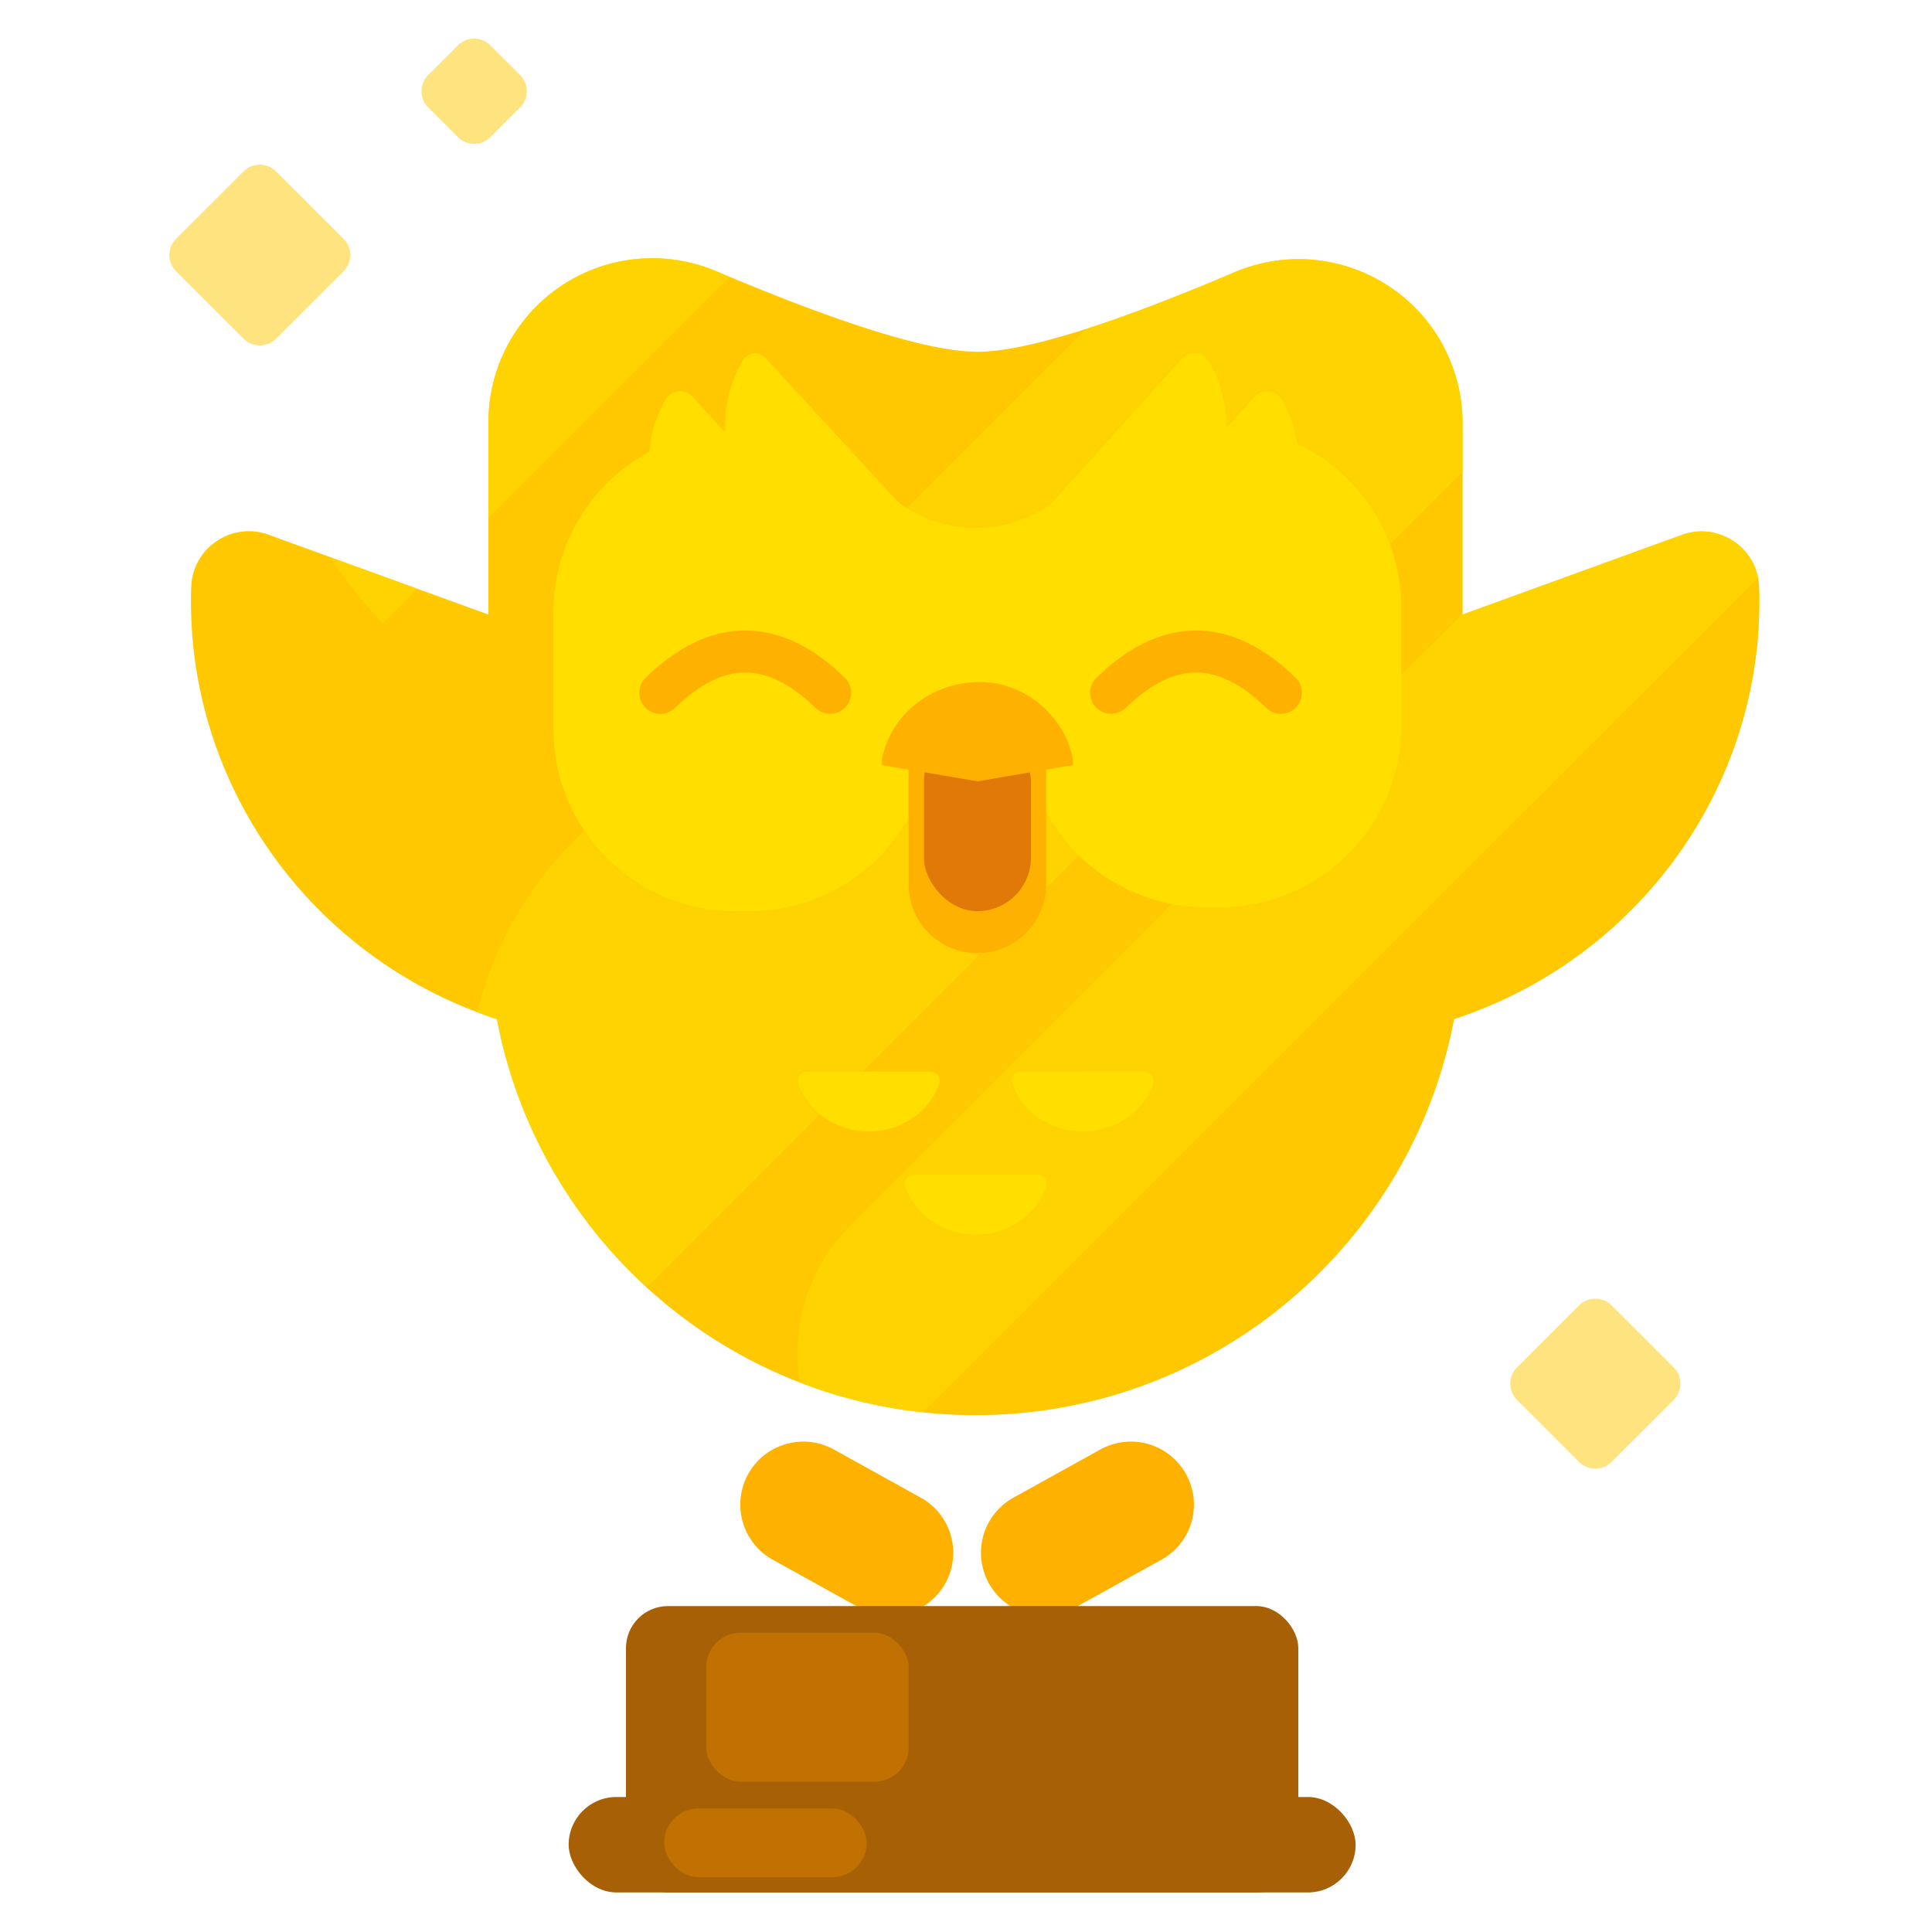 <svg width="150" height="150" viewBox="0 0 150 150" version="1.1" xmlns="http://www.w3.org/2000/svg" xmlns:xlink="http://www.w3.org/1999/xlink"><title>Troféu - Árvore de exercícios finalizada</title><defs><rect id="a" x="0" y="0" width="52.202" height="22.234" rx="3.264"/></defs><g stroke="none" stroke-width="1" fill="none" fill-rule="evenodd"><g transform="translate(8.524 -52.476)"><path d="M49.566 166.923a4.894 4.894 0 0 1 6.652-1.907l6.747 3.738a4.89 4.89 0 0 1 1.908 6.647l-.001.002a4.894 4.894 0 0 1-6.652 1.907l-6.747-3.738a4.89 4.89 0 0 1-1.908-6.647l.001-.002zm33.992 0a4.894 4.894 0 0 0-6.652-1.907l-6.747 3.738a4.89 4.89 0 0 0-1.908 6.647l.001.002a4.894 4.894 0 0 0 6.652 1.907l6.747-3.738a4.89 4.89 0 0 0 1.908-6.647l-.001-.002z" fill="#FFB100"/><path d="M29.398 100.192V85.256c0-7.03 5.699-12.73 12.729-12.73 1.702 0 3.388.343 4.956 1.005 9.865 4.17 16.625 6.256 20.28 6.256 3.63 0 10.282-2.058 19.956-6.173 6.47-2.752 13.944.261 16.696 6.73a12.73 12.73 0 0 1 1.016 4.983v14.861l17.015-6.181c2.86-1.04 5.903 1.008 6.01 4.043.512 14.582-8.55 28.072-22.65 33.194-.344.125-.689.245-1.035.358-3.31 17.507-18.687 30.747-37.157 30.747-18.468 0-33.845-13.24-37.156-30.745a35.133 35.133 0 0 1-1.084-.374c-14.1-5.122-23.161-18.613-22.65-33.195.107-3.035 3.15-5.082 6.01-4.042l17.064 6.199z" fill="#FFC800" fill-rule="nonzero"/><path d="M29.398 92.657v-7.401c0-7.03 5.699-12.73 12.729-12.73 1.702 0 3.388.343 4.956 1.005.344.146.685.289 1.021.43L29.398 92.656zm-12.241 3.088l6.712 2.438-2.658 2.657a28.568 28.568 0 0 1-4.054-5.095zM75.815 78.01c3.185-1.023 7.02-2.489 11.504-4.396 6.47-2.752 13.944.261 16.696 6.73a12.73 12.73 0 0 1 1.016 4.983V89.1l-63.356 63.323c-5.894-5.4-10.07-12.645-11.617-20.819a35.133 35.133 0 0 1-1.534-.54 28.35 28.35 0 0 1 7.517-13.3L75.815 78.01zm29.216 22.085v.093l17.015-6.181c2.626-.954 5.405.693 5.926 3.317l-64.84 64.807a37.583 37.583 0 0 1-9.584-2.327 14.23 14.23 0 0 1 4.01-12.26l47.473-47.45z" fill="#FFD800" opacity=".693"/><path d="M50.965 80.334l11.38 12.354a1.31 1.31 0 0 1-.44 2.074c-3.912 1.74-8.579.76-11.521-2.503-2.943-3.264-3.43-8.002-1.289-11.705.446-.771 1.273-.883 1.87-.22z" fill="#FFDE00" fill-rule="nonzero"/><path d="M59.975 90.33c3.8 4.193 10.78 4.175 14.506-.018v24.308c0-.049-4.835-.049-14.506 0-.037-7.142-.037-15.239 0-24.29z" fill="#FFDE00"/><path d="M45.267 83.289L56.412 95.65a1.31 1.31 0 0 1-.44 2.076c-3.912 1.738-8.58.757-11.525-2.509-2.944-3.266-3.433-8.005-1.293-11.71a1.313 1.313 0 0 1 2.113-.22z" fill="#FFDE00" fill-rule="nonzero"/><path d="M48.571 85.865h1.101c7.805 0 14.131 6.327 14.131 14.131v9.09c0 7.805-6.326 14.132-14.13 14.132H48.57c-7.804 0-14.131-6.327-14.131-14.132v-9.09c0-7.804 6.327-14.13 14.131-14.13z" fill="#FFDE00"/><path d="M83.243 80.324L72.098 92.687a1.31 1.31 0 0 0 .44 2.075c3.912 1.738 8.58.758 11.525-2.508 2.944-3.267 3.433-8.006 1.293-11.71a1.313 1.313 0 0 0-2.113-.22z" fill="#FFDE00" fill-rule="nonzero"/><path d="M88.879 83.289L77.733 95.65a1.31 1.31 0 0 0 .44 2.076c3.912 1.738 8.58.757 11.525-2.509 2.945-3.266 3.433-8.005 1.293-11.71a1.313 1.313 0 0 0-2.112-.22z" fill="#FFDE00" fill-rule="nonzero"/><path d="M85.053 85.569h1.101c7.805 0 14.131 6.326 14.131 14.13v9.09c0 7.805-6.326 14.132-14.13 14.132h-1.03c-7.76 0-14.07-6.259-14.13-14.02l-.073-9.09c-.061-7.803 6.215-14.18 14.02-14.242h.111z" fill="#FFDE00"/><path d="M67.363 106.913a5.339 5.339 0 0 1 5.338 5.339v8.888a5.339 5.339 0 1 1-10.678 0v-8.888a5.339 5.339 0 0 1 5.34-5.339z" fill="#FFB100"/><rect fill="#E07908" x="63.21" y="108.988" width="8.305" height="14.23" rx="4.152"/><path d="M59.948 111.446c.622-3.387 3.737-6.015 7.626-6.015 3.466 0 6.581 2.628 7.204 6.015v.43l-7.415 1.262-7.415-1.262v-.43z" fill="#FFB100" fill-rule="nonzero"/><g fill="#FFDE00" fill-rule="nonzero"><path d="M54.174 135.672l9.518-.004c.51 0 .872.47.714.93-.758 2.205-2.96 3.728-5.475 3.729-2.514 0-4.716-1.52-5.472-3.725-.157-.46.205-.93.715-.93zm16.61 0l9.518-.004c.51 0 .871.47.714.93-.758 2.205-2.96 3.728-5.475 3.729-2.515 0-4.716-1.52-5.472-3.725-.157-.46.205-.93.715-.93zm-8.305 8.004l9.518-.003c.51 0 .871.47.714.929-.758 2.205-2.96 3.728-5.475 3.729-2.515 0-4.716-1.52-5.472-3.725-.157-.46.205-.93.715-.93z"/></g><path d="M55.927 106.264c-4.394-4.273-8.788-4.273-13.182 0m48.181 0c-4.394-4.273-8.788-4.273-13.182 0" stroke="#FFB100" stroke-width="3.264" stroke-linecap="round" stroke-linejoin="round"/><path d="M5.149 71.018l5.242-5.238a1.78 1.78 0 0 1 2.517 0l5.243 5.238a1.78 1.78 0 0 1 0 2.518l-5.243 5.238a1.78 1.78 0 0 1-2.517 0l-5.243-5.238a1.78 1.78 0 0 1 0-2.518z" fill="#FFC800" opacity=".507"/><g transform="translate(40.075 177.171)"><mask fill="#fff"><use xlink:href="#a"/></mask><use fill="#A86007" xlink:href="#a"/></g><path d="M109.256 158.644l4.823-4.819a1.78 1.78 0 0 1 2.517 0l4.824 4.819a1.78 1.78 0 0 1 0 2.517l-4.824 4.82a1.78 1.78 0 0 1-2.517 0l-4.823-4.82a1.78 1.78 0 0 1-.001-2.517z" fill="#FFC800" opacity=".507"/><rect fill="#A86007" x="35.626" y="191.994" width="61.1" height="7.411" rx="3.706"/><path d="M24.725 58.3l2.306-2.303a1.78 1.78 0 0 1 2.517 0l2.307 2.303a1.78 1.78 0 0 1 0 2.519l-2.307 2.302a1.78 1.78 0 0 1-2.517 0l-2.307-2.302a1.78 1.78 0 0 1 0-2.519z" fill="#FFC800" opacity=".507"/><rect fill="#CD7900" opacity=".693" x="43.041" y="192.883" width="15.72" height="5.336" rx="2.668"/><rect fill="#CD7900" opacity=".693" x="46.304" y="179.246" width="15.72" height="11.561" rx="2.67"/></g></g></svg>
